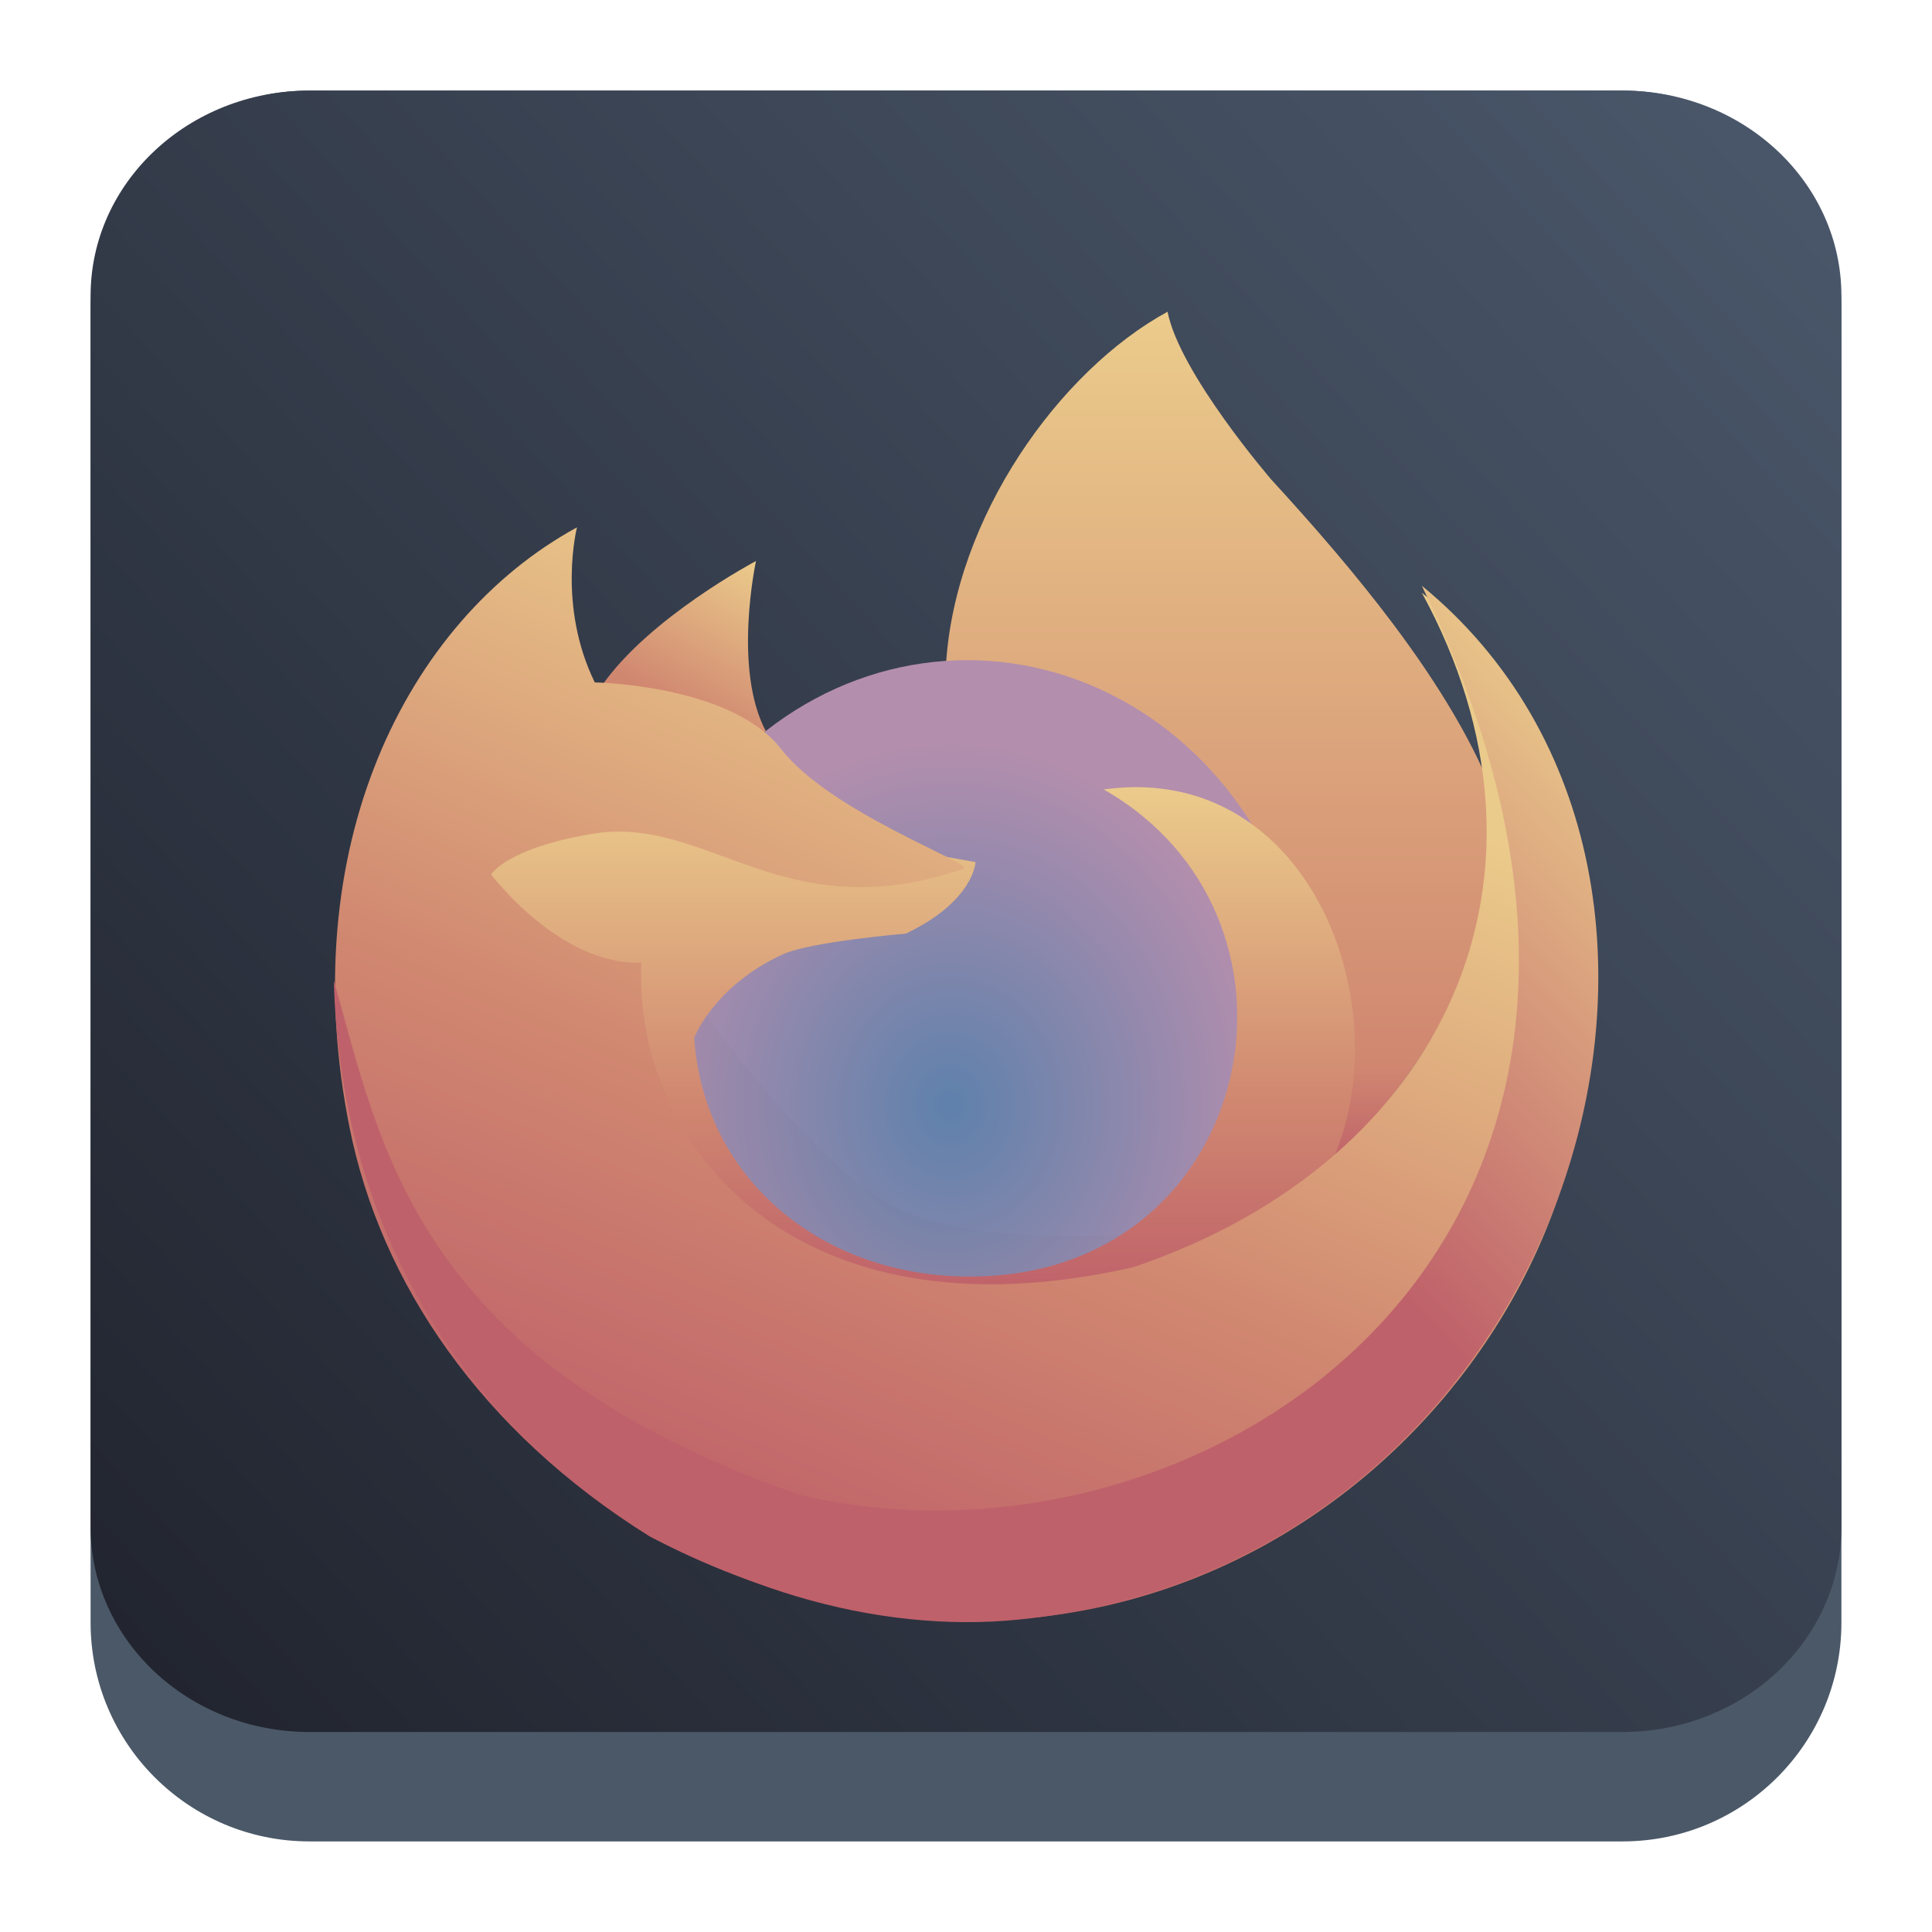 <?xml version="1.0" encoding="UTF-8" standalone="no"?>
<svg
   width="64"
   height="64"
   version="1.1"
   viewBox="0 0 16.933 16.933"
   id="svg103"
   xml:space="preserve"
   sodipodi:docname="firefox.svg"
   inkscape:version="1.2.1 (9c6d41e410, 2022-07-14)"
   xmlns:inkscape="http://www.inkscape.org/namespaces/inkscape"
   xmlns:sodipodi="http://sodipodi.sourceforge.net/DTD/sodipodi-0.dtd"
   xmlns:xlink="http://www.w3.org/1999/xlink"
   xmlns="http://www.w3.org/2000/svg"
   xmlns:svg="http://www.w3.org/2000/svg"><sodipodi:namedview
     id="namedview388"
     pagecolor="#ffffff"
     bordercolor="#666666"
     borderopacity="1.0"
     inkscape:showpageshadow="2"
     inkscape:pageopacity="0.0"
     inkscape:pagecheckerboard="0"
     inkscape:deskcolor="#d1d1d1"
     showgrid="true"
     inkscape:zoom="7.375"
     inkscape:cx="25.694915"
     inkscape:cy="33.559322"
     inkscape:window-width="1920"
     inkscape:window-height="1002"
     inkscape:window-x="0"
     inkscape:window-y="0"
     inkscape:window-maximized="1"
     inkscape:current-layer="svg103"><inkscape:grid
       type="xygrid"
       id="grid2001" /></sodipodi:namedview><defs
     id="defs59"><radialGradient
       id="radialGradient19316"
       cx="26.376"
       cy="-16.036"
       r="4.699"
       gradientTransform="matrix(0.598,0.007,-0.008,0.684,-7.571,20.473)"
       gradientUnits="userSpaceOnUse"><stop
         stop-color="#5e81ac"
         offset="0"
         id="stop2" /><stop
         stop-color="#b48ead"
         offset="1"
         id="stop4" /></radialGradient><filter
       id="filter21906"
       x="-0.116"
       y="-0.273"
       width="1.233"
       height="1.545"
       color-interpolation-filters="sRGB"><feGaussianBlur
         stdDeviation="0.372"
         id="feGaussianBlur7" /></filter><linearGradient
       id="linearGradient21964"
       x1="-12.281"
       x2="-11.751"
       y1="-16.241"
       y2="-12.378"
       gradientUnits="userSpaceOnUse"><stop
         stop-color="#2e3440"
         offset="0"
         id="stop10" /><stop
         stop-color="#2e3440"
         offset="1"
         id="stop12" /></linearGradient><linearGradient
       id="linearGradient22615"
       x1="-8.818"
       x2="-8.818"
       y1="-25.649"
       y2="-13.994"
       gradientTransform="matrix(0.642,0,0,0.642,15.895,19.202)"
       gradientUnits="userSpaceOnUse"><stop
         stop-color="#ebcb8b"
         offset="0"
         id="stop15" /><stop
         stop-color="#d08770"
         offset=".883"
         id="stop17" /><stop
         stop-color="#bf616a"
         offset="1"
         id="stop19" /></linearGradient><linearGradient
       id="linearGradient23225"
       x1="-15.014"
       x2="-15.014"
       y1="-19.093"
       y2="-12.175"
       gradientTransform="matrix(0.642,0,0,0.642,15.956,19.171)"
       gradientUnits="userSpaceOnUse"><stop
         stop-color="#ebcb8b"
         offset="0"
         id="stop22" /><stop
         stop-color="#d08770"
         offset=".619"
         id="stop24" /><stop
         stop-color="#bf616a"
         offset="1"
         id="stop26" /></linearGradient><linearGradient
       id="linearGradient23601"
       x1="-13.294"
       x2="-18.47"
       y1="-22.432"
       y2="-10.43"
       gradientTransform="matrix(0.642,0,0,0.642,15.865,19.232)"
       gradientUnits="userSpaceOnUse"><stop
         stop-color="#ebcb8b"
         offset="0"
         id="stop29" /><stop
         stop-color="#d08770"
         offset=".574"
         id="stop31" /><stop
         stop-color="#bf616a"
         offset="1"
         id="stop33" /></linearGradient><linearGradient
       id="linearGradient25781"
       x1="-4.432"
       x2="1.052"
       y1="-4.894"
       y2="-10.115"
       gradientTransform="matrix(0.642,0,0,0.642,13.972,13.281)"
       gradientUnits="userSpaceOnUse"><stop
         stop-color="#bf616a"
         offset="0"
         id="stop36" /><stop
         stop-color="#dfae82"
         offset=".735"
         id="stop38" /><stop
         stop-color="#ebcb8b"
         offset="1"
         id="stop40" /></linearGradient><linearGradient
       id="linearGradient26477"
       x1="-14.483"
       x2="-15.613"
       y1="-22.341"
       y2="-20.384"
       gradientTransform="matrix(0.642,0,0,0.642,15.925,19.262)"
       gradientUnits="userSpaceOnUse"><stop
         stop-color="#ebcb8b"
         offset="0"
         id="stop43" /><stop
         stop-color="#d08770"
         offset="1"
         id="stop45" /></linearGradient><filter
       id="filter1178"
       x="-0.048"
       y="-0.048"
       width="1.096"
       height="1.096"
       color-interpolation-filters="sRGB"><feGaussianBlur
         stdDeviation="0.307"
         id="feGaussianBlur48" /></filter><linearGradient
       id="linearGradient1340"
       x1="8.664"
       x2="8.664"
       y1="15.931"
       y2=".794"
       gradientTransform="translate(-0.008,-0.003)"
       gradientUnits="userSpaceOnUse"><stop
         stop-color="#b48ead"
         offset="0"
         id="stop51" /><stop
         stop-color="#b48ead"
         stop-opacity=".5"
         offset="1"
         id="stop53" /></linearGradient><filter
       id="filter937"
       x="-0.212"
       y="-0.202"
       width="1.423"
       height="1.404"
       color-interpolation-filters="sRGB"><feGaussianBlur
         stdDeviation="0.198"
         id="feGaussianBlur56" /></filter><filter
       id="filter1178-3"
       x="-0.048"
       y="-0.048"
       width="1.096"
       height="1.096"
       color-interpolation-filters="sRGB"><feGaussianBlur
         stdDeviation="0.307"
         id="feGaussianBlur3220" /></filter><linearGradient
       id="linearGradient1340-5"
       x1="8.355"
       x2="8.4"
       y1="16.007"
       y2=".794"
       gradientUnits="userSpaceOnUse"
       gradientTransform="translate(-0.008,-0.086)"><stop
         stop-color="#d8dee9"
         offset="0"
         id="stop3223"
         style="stop-color:#88c0d0;stop-opacity:1;" /><stop
         stop-color="#eceff4"
         offset="1"
         id="stop3225"
         style="stop-color:#aabfd5;stop-opacity:1;" /></linearGradient><linearGradient
       inkscape:collect="always"
       xlink:href="#linearGradient22063"
       id="linearGradient22065"
       x1="-22"
       y1="5.111"
       x2="-6.444"
       y2="-9.111"
       gradientUnits="userSpaceOnUse"
       gradientTransform="matrix(0.959,0,0,0.959,21.894,10.385)" /><linearGradient
       inkscape:collect="always"
       id="linearGradient22063"><stop
         style="stop-color:#20232d;stop-opacity:1;"
         offset="0"
         id="stop22059" /><stop
         style="stop-color:#495669;stop-opacity:1;"
         offset="1"
         id="stop22061" /></linearGradient><filter
       id="filter937-3"
       x="-0.212"
       y="-0.202"
       width="1.423"
       height="1.404"
       color-interpolation-filters="sRGB"><feGaussianBlur
         stdDeviation="0.198"
         id="feGaussianBlur56-6" /></filter><filter
       id="filter1515"
       x="-0.212"
       y="-0.202"
       width="1.423"
       height="1.404"
       color-interpolation-filters="sRGB"><feGaussianBlur
         stdDeviation="0.198"
         id="feGaussianBlur1513" /></filter><filter
       id="filter21906-7"
       x="-0.116"
       y="-0.273"
       width="1.233"
       height="1.545"
       color-interpolation-filters="sRGB"><feGaussianBlur
         stdDeviation="0.372"
         id="feGaussianBlur7-5" /></filter><filter
       id="filter1521"
       x="-0.212"
       y="-0.202"
       width="1.423"
       height="1.404"
       color-interpolation-filters="sRGB"><feGaussianBlur
         stdDeviation="0.198"
         id="feGaussianBlur1519" /></filter><radialGradient
       id="radialGradient19316-1"
       cx="26.376"
       cy="-16.036"
       r="4.7"
       gradientTransform="matrix(0.598,0.007,-0.008,0.684,-7.574,20.474)"
       gradientUnits="userSpaceOnUse"><stop
         stop-color="#5e81ac"
         offset="0"
         id="stop2-2" /><stop
         stop-color="#b48ead"
         offset="1"
         id="stop4-7" /></radialGradient><filter
       id="filter1538"
       x="-0.116"
       y="-0.273"
       width="1.233"
       height="1.545"
       color-interpolation-filters="sRGB"><feGaussianBlur
         stdDeviation="0.372"
         id="feGaussianBlur1536" /></filter></defs><path
     d="m 0.794,2.712 c 0,-1.059 0.859,-1.918 1.918,-1.918 H 14.221 c 1.059,0 1.918,0.859 1.918,1.918 V 14.221 c 0,1.059 -0.859,1.918 -1.918,1.918 H 2.712 c -1.059,0 -1.918,-0.859 -1.918,-1.918 z"
     id="path736"
     style="fill:#4b5867;fill-opacity:1;stroke-width:0.959" /><path
     d="m 0.794,2.592 c 0,-0.993 0.859,-1.798 1.918,-1.798 H 14.221 c 1.059,0 1.918,0.805 1.918,1.798 V 13.382 c 0,0.993 -0.859,1.798 -1.918,1.798 H 2.712 c -1.059,0 -1.918,-0.805 -1.918,-1.798 z"
     id="path738"
     style="fill:url(#linearGradient22065);fill-opacity:1;stroke-width:0.959" /><path
     d="m -16.589,-20.495 c 0.649,-0.936 2.106,-1.704 2.106,-1.704 0,0 -0.319,1.469 0.134,2.322 -0.131,0.11 -0.864,-0.21 -1.02,-0.249 -0.432,-0.108 -0.958,-0.063 -1.22,-0.37 z"
     id="path71"
     transform="matrix(0.642,0,0,0.642,16.02,19.313)"
     style="opacity:0.25;mix-blend-mode:normal;fill:#2e3440;filter:url(#filter937-3)" /><ellipse
     cx="-11.6"
     cy="-15.725"
     rx="4.7"
     ry="5.121"
     id="ellipse75"
     transform="matrix(0.642,0,0,0.642,16.02,19.313)"
     style="opacity:0.25;mix-blend-mode:normal;fill:#2e3440;filter:url(#filter937-3)" /><path
     transform="matrix(0.589,0.259,-0.188,0.454,12.374,20.166)"
     d="m -15.361,-15.751 c 0,0 2.185,1.771 3.493,1.791 1.391,0.021 3.771,-1.791 3.771,-1.791 0.879,0.593 -0.732,2.379 -1.73,2.898 -1.214,0.632 -2.943,0.439 -4.097,-0.299 -0.834,-0.534 -2.036,-1.81 -1.438,-2.599 z"
     filter="url(#filter21906)"
     opacity="0.037"
     style="mix-blend-mode:normal;fill:#2e3440;filter:url(#filter21906-7)"
     id="path77" /><path
     d="m -9.733,-19.081 c 3.27,-0.45 4.42,4.167 2.482,5.964 -4.104,2.206 -9.91,0.908 -10.915,-3.467 -0.124,-0.618 -0.211,-1.517 0.228,-1.955 0.6,-0.6 5.607,0.292 6.453,0.449 0,0 -0.02,0.534 -0.953,0.976 0,0 -1.294,0.108 -1.675,0.283 -0.944,0.432 -1.212,1.14 -1.212,1.14 0.142,2.067 1.972,3.423 4.143,3.242 3.574,-0.298 4.458,-4.912 1.45,-6.631 z"
     id="path79"
     transform="matrix(0.642,0,0,0.642,16.02,19.313)"
     style="opacity:0.25;mix-blend-mode:normal;fill:#2e3440;filter:url(#filter937-3)" /><path
     d="m 5.274,6.011 c 0.417,-0.601 1.352,-1.094 1.352,-1.094 0,0 -0.205,0.943 0.086,1.491 -0.084,0.071 -0.555,-0.135 -0.655,-0.16 -0.278,-0.069 -0.615,-0.04 -0.783,-0.238 z"
     fill="url(#linearGradient26477)"
     id="path87"
     style="fill:url(#linearGradient26477);stroke-width:0.642" /><path
     d="M 8.291,5.829 C 8.368,4.536 9.282,3.251 10.233,2.732 c 0.106,0.541 0.911,1.473 0.911,1.473 0.734,0.8 1.493,1.716 1.885,2.613 0.275,1.633 -0.859,2.934 -1.419,3.402 0.481,-1.027 0.033,-2.474 -0.708,-2.991 C 10.753,7.133 10.337,5.84 8.291,5.829"
     fill="url(#linearGradient22615)"
     id="path89"
     style="fill:url(#linearGradient22615);stroke-width:0.642" /><ellipse
     cx="8.477"
     cy="9.074"
     rx="3.018"
     ry="3.288"
     fill="url(#radialGradient19316)"
     id="ellipse91"
     style="fill:url(#radialGradient19316-1);stroke-width:0.642" /><path
     transform="matrix(0.589,0.259,-0.188,0.454,12.279,20.024)"
     d="m -15.361,-15.751 c 0,0 2.185,1.771 3.493,1.791 1.391,0.021 3.771,-1.791 3.771,-1.791 0.879,0.593 -0.732,2.379 -1.73,2.898 -1.214,0.632 -2.943,0.439 -4.097,-0.299 -0.834,-0.534 -2.036,-1.81 -1.438,-2.599 z"
     fill="url(#linearGradient21964)"
     filter="url(#filter21906)"
     opacity="0.15"
     style="mix-blend-mode:normal;fill:url(#linearGradient21964);filter:url(#filter21906-7)"
     id="path93" /><path
     d="M 9.676,6.919 C 11.775,6.63 12.514,9.595 11.27,10.749 8.635,12.165 4.906,11.332 4.261,8.523 4.182,8.126 4.126,7.549 4.407,7.268 c 0.385,-0.385 3.6,0.188 4.143,0.288 0,0 -0.013,0.343 -0.612,0.627 0,0 -0.831,0.069 -1.076,0.181 -0.606,0.277 -0.778,0.732 -0.778,0.732 0.091,1.327 1.266,2.198 2.66,2.082 2.295,-0.191 2.862,-3.154 0.931,-4.258 z"
     fill="url(#linearGradient23225)"
     id="path95"
     style="fill:url(#linearGradient23225);stroke-width:0.642" /><path
     d="m 5.621,8.437 c -0.712,0.029 -1.316,-0.772 -1.316,-0.772 0,0 0.13,-0.232 0.895,-0.358 1.002,-0.165 1.667,0.851 3.246,0.307 C 8.548,7.572 7.281,7.125 6.846,6.565 6.408,6 5.213,5.981 5.213,5.981 4.882,5.305 5.057,4.622 5.057,4.622 c -1.504,0.821 -2.484,2.818 -1.993,5.262 0.271,1.352 1.145,2.656 2.63,3.582 3.975,2.083 7.571,-0.593 8.148,-3.672 0.706,-3.076 -1.38,-4.598 -1.38,-4.598 1.336,2.448 0.243,4.971 -2.528,5.91 -2.976,0.678 -4.381,-1.068 -4.313,-2.669 z"
     fill="url(#linearGradient23601)"
     id="path97"
     style="fill:url(#linearGradient23601);stroke-width:0.642" /><path
     d="M 12.462,5.135 C 15.249,10.853 10.593,13.929 7.027,13.107 3.639,11.937 3.337,10.04 2.926,8.593 3.025,12.484 6.329,14.39 8.812,14.205 13.705,13.818 15.624,7.727 12.462,5.134 Z"
     fill="url(#linearGradient25781)"
     id="path99"
     style="fill:url(#linearGradient25781);stroke-width:0.642" /></svg>
